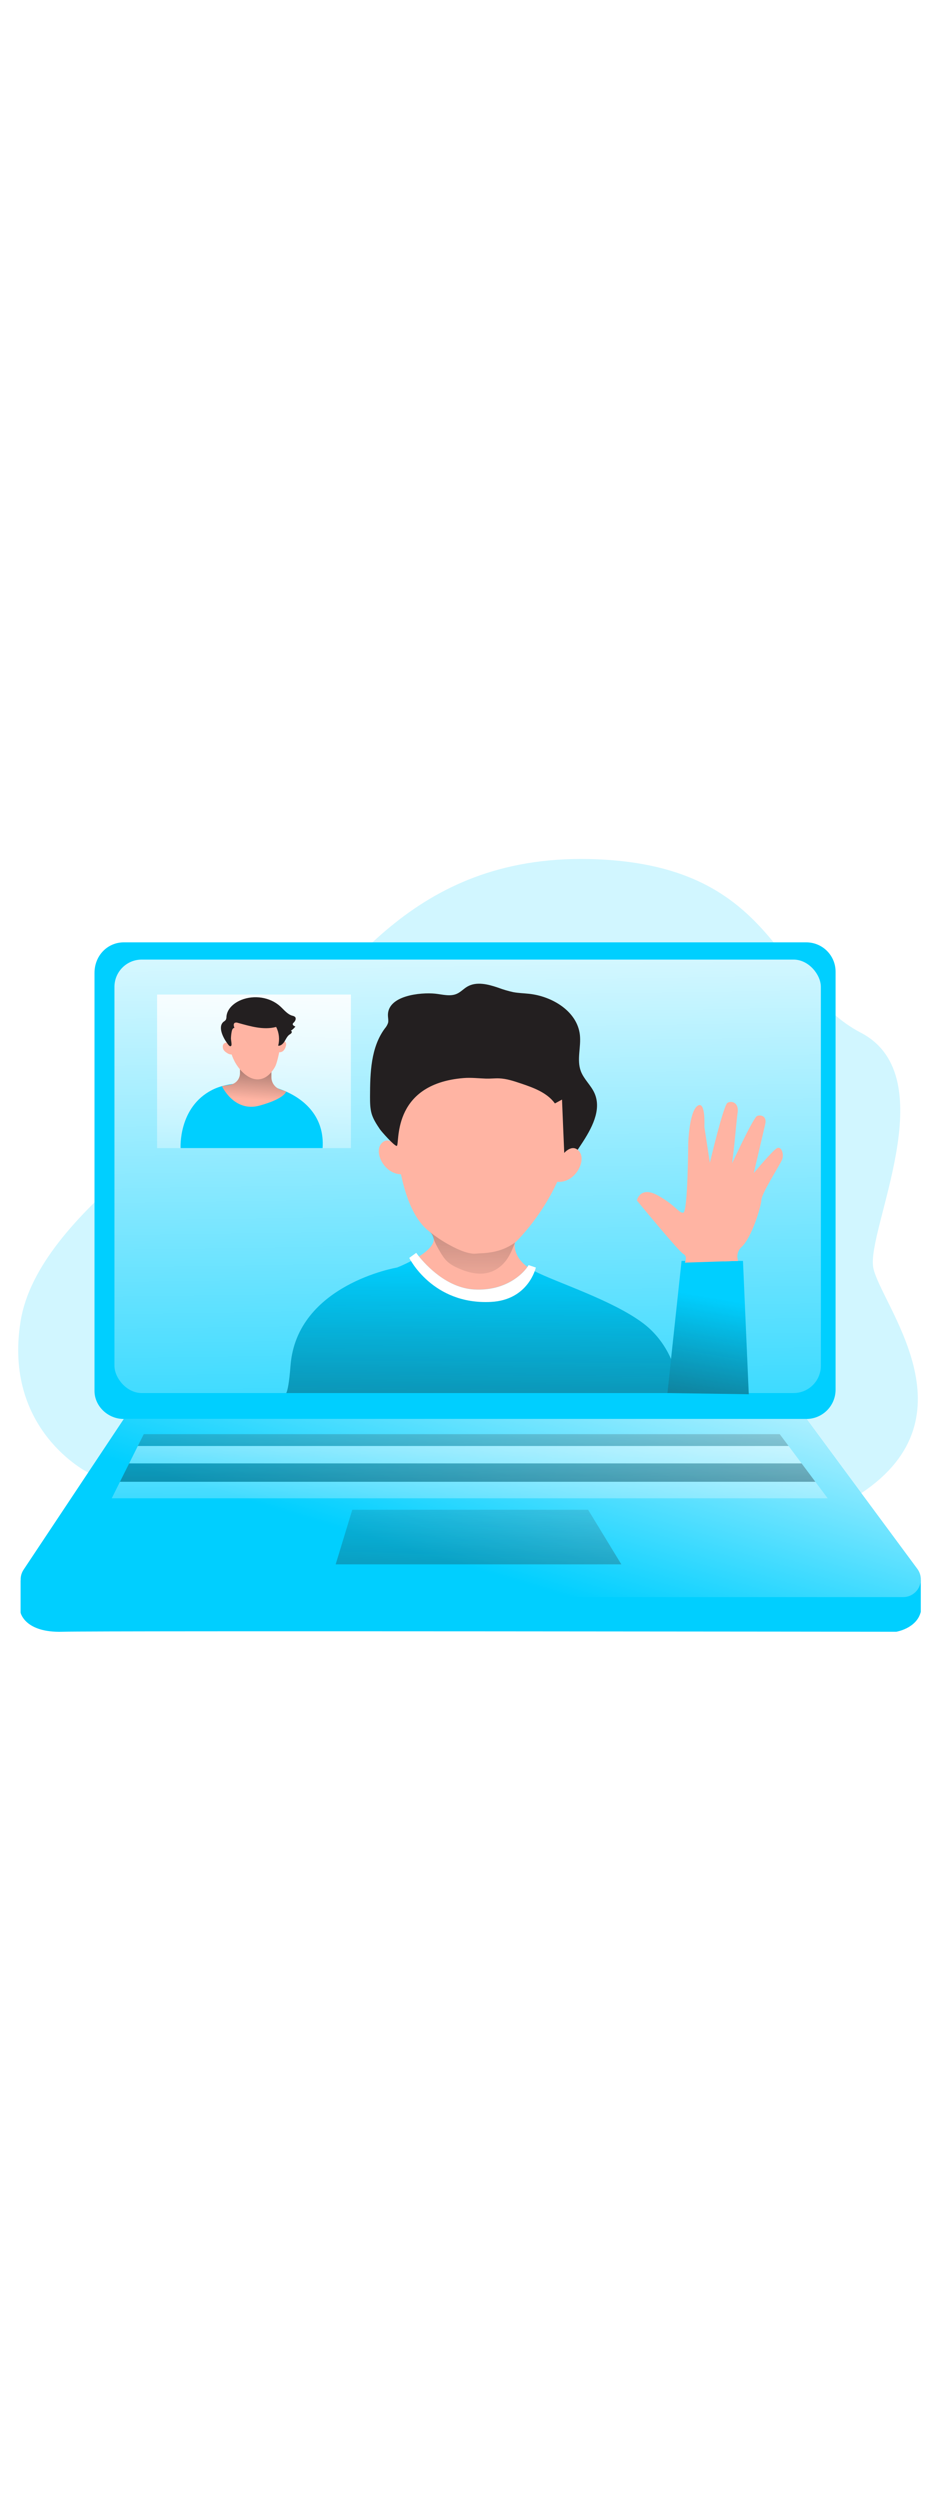 <svg id="_0021_video_call" xmlns="http://www.w3.org/2000/svg" xmlns:xlink="http://www.w3.org/1999/xlink" viewBox="0 0 500 500" data-imageid="facetime-3-41" imageName="Facetime 3" class="illustrations_image" style="width: 188px;"><defs><style>.cls-1_facetime-3-41{fill:url(#linear-gradient);}.cls-1_facetime-3-41,.cls-2_facetime-3-41,.cls-3_facetime-3-41,.cls-4_facetime-3-41,.cls-5_facetime-3-41,.cls-6_facetime-3-41,.cls-7_facetime-3-41,.cls-8_facetime-3-41,.cls-9_facetime-3-41,.cls-10_facetime-3-41,.cls-11_facetime-3-41,.cls-12_facetime-3-41,.cls-13_facetime-3-41,.cls-14_facetime-3-41,.cls-15_facetime-3-41,.cls-16_facetime-3-41,.cls-17_facetime-3-41,.cls-18_facetime-3-41{stroke-width:0px;}.cls-2_facetime-3-41{isolation:isolate;opacity:.18;}.cls-2_facetime-3-41,.cls-18_facetime-3-41{fill:#68e1fd;}.cls-3_facetime-3-41{fill:url(#linear-gradient-11-facetime-3-41);}.cls-4_facetime-3-41{fill:url(#linear-gradient-12-facetime-3-41);}.cls-5_facetime-3-41{fill:url(#linear-gradient-13-facetime-3-41);}.cls-6_facetime-3-41{fill:url(#linear-gradient-10-facetime-3-41);}.cls-7_facetime-3-41{fill:url(#linear-gradient-4-facetime-3-41);}.cls-8_facetime-3-41{fill:url(#linear-gradient-2-facetime-3-41);}.cls-9_facetime-3-41{fill:url(#linear-gradient-3-facetime-3-41);}.cls-10_facetime-3-41{fill:url(#linear-gradient-8-facetime-3-41);}.cls-11_facetime-3-41{fill:url(#linear-gradient-9-facetime-3-41);}.cls-12_facetime-3-41{fill:url(#linear-gradient-7-facetime-3-41);}.cls-13_facetime-3-41{fill:url(#linear-gradient-5-facetime-3-41);}.cls-14_facetime-3-41{fill:url(#linear-gradient-6-facetime-3-41);}.cls-15_facetime-3-41{fill:#231f20;}.cls-16_facetime-3-41{fill:#fff;}.cls-17_facetime-3-41{fill:#ffb4a3;}</style><linearGradient id="linear-gradient-facetime-3-41" x1="-986.47" y1="5481.08" x2="-978.78" y2="5319.51" gradientTransform="translate(1235.83 5888.65) scale(1 -1)" gradientUnits="userSpaceOnUse"><stop offset="0" stop-color="#231f20" stop-opacity="0"/><stop offset="1" stop-color="#231f20"/></linearGradient><linearGradient id="linear-gradient-2-facetime-3-41" x1="-1042.89" y1="5860.33" x2="-1036.57" y2="5463.48" gradientTransform="translate(1289 5888.65) scale(1 -1)" gradientUnits="userSpaceOnUse"><stop offset="0" stop-color="#fff"/><stop offset="1" stop-color="#fff" stop-opacity="0"/></linearGradient><linearGradient id="linear-gradient-3-facetime-3-41" x1="-928.85" y1="5650.71" x2="-990.3" y2="5446.36" gradientTransform="translate(1235.83 5888.65) scale(1 -1)" gradientUnits="userSpaceOnUse"><stop offset="0" stop-color="#fff"/><stop offset=".89" stop-color="#fff" stop-opacity="0"/></linearGradient><linearGradient id="linear-gradient-4-facetime-3-41" x1="-1042.2" y1="5571.67" x2="-1042.85" y2="5408.83" gradientTransform="translate(1289 5888.65) scale(1 -1)" xlink:href="#linear-gradient-facetime-3-41"/><linearGradient id="linear-gradient-5-facetime-3-41" x1="-1038.62" y1="5643.48" x2="-1042.46" y2="5467.18" gradientTransform="translate(1289 5888.65) scale(1 -1)" gradientUnits="userSpaceOnUse"><stop offset="0" stop-color="#fff"/><stop offset=".6" stop-color="#fff" stop-opacity=".48"/><stop offset=".87" stop-color="#fff" stop-opacity=".13"/><stop offset="1" stop-color="#fff" stop-opacity="0"/></linearGradient><linearGradient id="linear-gradient-6-facetime-3-41" x1="-1039.76" y1="5571.66" x2="-1040.4" y2="5408.81" gradientTransform="translate(1289 5888.65) scale(1 -1)" xlink:href="#linear-gradient-facetime-3-41"/><linearGradient id="linear-gradient-7-facetime-3-41" x1="-1036.07" y1="5635.8" x2="-1039.92" y2="5459.49" xlink:href="#linear-gradient-2-facetime-3-41"/><linearGradient id="linear-gradient-8-facetime-3-41" x1="-1032.36" y1="5533.19" x2="-1039.41" y2="5297.26" gradientTransform="translate(1289 5888.65) scale(1 -1)" xlink:href="#linear-gradient-facetime-3-41"/><linearGradient id="linear-gradient-9-facetime-3-41" x1="-1150.63" y1="5796.73" x2="-1158.61" y2="5635.64" xlink:href="#linear-gradient-2-facetime-3-41"/><linearGradient id="linear-gradient-10-facetime-3-41" x1="134.86" y1="169.9" x2="137.79" y2="127.88" gradientTransform="matrix(1,0,0,1,0,0)" xlink:href="#linear-gradient-facetime-3-41"/><linearGradient id="linear-gradient-11-facetime-3-41" x1="-980.44" y1="5633.85" x2="-982.34" y2="5408.22" xlink:href="#linear-gradient-facetime-3-41"/><linearGradient id="linear-gradient-12-facetime-3-41" x1="-905.59" y1="5612.66" x2="-926.37" y2="5490.2" gradientTransform="translate(1289 5888.65) scale(1 -1)" xlink:href="#linear-gradient-facetime-3-41"/><linearGradient id="linear-gradient-13-facetime-3-41" x1="251.3" y1="276.24" x2="252.28" y2="132.24" gradientTransform="matrix(1,0,0,1,0,0)" xlink:href="#linear-gradient-facetime-3-41"/></defs><path id="background_facetime-3-41" class="cls-2_facetime-3-41 targetColor" d="M46.94,368.41S1.61,345.93,10.96,287.91c9.35-58.02,101.1-108.61,137.12-146.56,36.02-37.94,73.34-103.17,169.83-99.18,96.49,3.99,95.19,68.67,140.46,92.25,45.26,23.58,2.66,105.5,6.66,125.12,4,19.62,55.08,78.89-6.41,119.82-61.49,40.94-411.67-10.96-411.67-10.96Z" style="fill: rgb(0, 207, 255);"/><g id="laptop_facetime-3-41"><path class="cls-18_facetime-3-41 targetColor" d="M10.96,425.71v17.19s2.19,10.76,22.24,10.17c20.06-.59,444.08,0,444.08,0,0,0,10.85-1.77,13.02-10.61v-16.75H10.96Z" style="fill: rgb(0, 207, 255);"/><path class="cls-1_facetime-3-41" d="M10.96,425.71v17.19s2.19,10.76,22.24,10.17c20.06-.59,444.08,0,444.08,0,0,0,10.85-1.77,13.02-10.61v-16.75H10.96Z"/><path class="cls-18_facetime-3-41 targetColor" d="M429.37,339.89H65.91c-8.61,0-15.59-6.97-15.59-14.91V102.63c0-9.28,6.98-16.27,15.59-16.27h363.46c8.6.02,15.56,6.99,15.56,15.59v222.35c0,8.6-6.96,15.57-15.56,15.58Z" style="fill: rgb(0, 207, 255);"/><rect class="cls-18_facetime-3-41 targetColor" x="59.49" y="95.53" width="376.15" height="230.57" rx="14.51" ry="14.51" style="fill: rgb(0, 207, 255);"/><rect class="cls-8_facetime-3-41" x="60.94" y="95.53" width="376.15" height="230.57" rx="14.51" ry="14.51"/><path class="cls-18_facetime-3-41 targetColor" d="M65.91,339.89l-53.34,80.15c-2.88,4.32-1.7,10.16,2.62,13.03,1.54,1.03,3.35,1.57,5.2,1.57h460.51c5.19,0,9.4-4.2,9.41-9.39,0-2.02-.64-3.98-1.84-5.6l-59.08-79.78H65.91Z" style="fill: rgb(0, 207, 255);"/><path class="cls-9_facetime-3-41" d="M65.91,339.89l-53.34,80.15c-2.88,4.32-1.7,10.16,2.62,13.03,1.54,1.03,3.35,1.57,5.2,1.57h460.51c5.19,0,9.4-4.2,9.41-9.39,0-2.02-.64-3.98-1.84-5.6l-59.08-79.78H65.91Z"/><polygon class="cls-7_facetime-3-41" points="419.92 354.27 73.39 354.27 76.55 347.96 415.19 347.96 419.92 354.27"/><polygon class="cls-13_facetime-3-41" points="426.84 363.52 68.77 363.52 73.39 354.27 419.92 354.27 426.84 363.52"/><polygon class="cls-14_facetime-3-41" points="434.15 373.29 63.88 373.29 68.77 363.52 426.84 363.52 434.15 373.29"/><polygon class="cls-12_facetime-3-41" points="440.73 382.08 59.49 382.08 63.88 373.29 434.15 373.29 440.73 382.08"/><polygon class="cls-10_facetime-3-41" points="187.58 388.18 313.16 388.18 330.85 417.21 178.74 417.21 187.58 388.18"/></g><g id="character_1_facetime-3-41"><rect class="cls-11_facetime-3-41" x="83.64" y="114.13" width="103.21" height="81.68"/><path class="cls-17_facetime-3-41" d="M152.3,140.01c.1.47.08.96-.06,1.42-.18.84-.55,1.63-1.09,2.3-.55.67-1.37,1.07-2.24,1.1-.12.01-.24-.03-.32-.12-.05-.07-.07-.15-.07-.23-.06-1.28-.12-3.22.69-4.29.74-.92,2.65-1.79,3.09-.18Z"/><path class="cls-17_facetime-3-41" d="M119.63,139.94c-.65.38-1.03,1.09-1.01,1.84-.03.77.22,1.52.69,2.13.42.48.92.9,1.47,1.22.65.5,1.44.81,2.26.89.23.03.46-.06.62-.23.09-.14.14-.31.13-.48.08-1.98-.94-6.92-4.15-5.36Z"/><path class="cls-17_facetime-3-41" d="M122.56,143.4c-.53.08-1.07-.14-1.38-.58-.51-.73-.69-1.62-1.38-1.22s-.24,1.88.34,2.7,2.52,1.44,2.85.88-.44-1.77-.44-1.77Z"/><path class="cls-17_facetime-3-41" d="M148.59,142.51c.52.08,1.04-.15,1.34-.58.52-.73.69-1.62,1.38-1.22s.25,1.88-.34,2.7-2.51,1.44-2.84.88.47-1.77.47-1.77Z"/><path class="cls-18_facetime-3-41 targetColor" d="M96.17,195.8s-1.33-21.72,16.81-30.95,61-1.31,58.8,30.95h-75.61Z" style="fill: rgb(0, 207, 255);"/><path class="cls-17_facetime-3-41" d="M127.78,149.61v6.4c0,3-2.17,5.56-5.12,6.06l-4.5.75s6.48,14.11,20.04,10.38c13.56-3.73,14.16-7.5,14.16-7.5l-3.23-1.12c-2.75-.96-4.6-3.55-4.61-6.46l-.03-8.51h-16.71Z"/><path class="cls-6_facetime-3-41" d="M127.78,149.61v6.4c0,3-2.17,5.56-5.12,6.06l-4.5.75s6.48,14.11,20.04,10.38c13.56-3.73,14.16-7.5,14.16-7.5l-3.23-1.12c-2.75-.96-4.6-3.55-4.61-6.46l-.03-8.51h-16.71Z"/><path class="cls-17_facetime-3-41" d="M121.69,135.84s-.46,9.24,5.03,16.74c5.96,8.14,14.21,9.63,19.73,0,1.6-2.75,4.54-17.52,3.35-22.63-1.19-5.11-20.85-19.66-28.11,5.89Z"/><path class="cls-15_facetime-3-41" d="M119.09,128.57c.42-.25.79-.57,1.11-.94.28-.54.41-1.15.38-1.76.31-4.13,3.95-7.28,7.79-8.84,6.88-2.8,15.41-1.61,20.92,3.44,1.99,1.82,3.73,4.13,6.31,4.9.53.08,1.03.29,1.46.62.83.81.21,2.26-.65,3.04-.21.16-.38.37-.5.61-.25.69.65,1.27,1.38,1.5-.66.89-1.49,1.65-2.43,2.22.48.05.64.74.39,1.16-.3.38-.68.69-1.11.91-1.2.85-1.81,2.29-2.58,3.55s-1.98,2.48-3.44,2.39c.88-3.36.5-6.92-1.07-10.02-6.71,1.81-13.76-.35-20.47-2.19-.5-.2-1.05-.2-1.55,0-.86.5-.58,1.78-.19,2.69-.85,0-1.27,1.02-1.44,1.86-.25,1.24-.39,2.51-.43,3.78,0,.76.55,3.27.2,3.8-.69,1.05-1.69-.62-2.3-1.42-1.94-2.61-5.12-8.61-1.79-11.3Z"/></g><g id="character_1-2_facetime-3-41"><path class="cls-17_facetime-3-41" d="M211.2,194.63s-4.59-5.72-8.33-1c-3.74,4.72,1.82,15.91,10.65,16.11s-2.32-15.12-2.32-15.12Z"/><path class="cls-17_facetime-3-41" d="M274.13,246.27s-1.33,6.88,6.72,12.74c-1.95,2.83-7.22,8.25-16.19,10.75h0c-3.99,1.08-8.12,1.49-12.24,1.22-7.04-.4-13.25-3.4-18.21-6.95l-.78-.57c-3.84-2.9-7.31-6.26-10.32-10.01,5.93-3.76,10.89-8.73,5.68-13.13-.03-.03-.07-.06-.1-.08-.05-.05-.1-.09-.16-.13l-.1-.08c-19.81-15.32-18.25-68.09-18.25-68.09,20.08-76.34,69.51-41.9,80.17-37.83,10.66,4.07,18.27,29.3,13.46,57.24-5.59,32.33-29.7,54.92-29.7,54.92Z"/><path class="cls-18_facetime-3-41 targetColor" d="M362.22,326.1h-209.77c.69-1.31,1.53-5.06,2.28-14.71,3.36-43.05,56.69-52.06,56.69-52.06,2.65-1.06,5.24-2.26,7.76-3.6l8.21,9.63c2.31,2.7,8.39,4.76,8.39,4.76,31.39,15.32,45.1-2.94,48.59-8.98,11.82,6.11,41.78,15.5,58.25,27.96,18.09,13.65,19.58,36.99,19.58,36.99Z" style="fill: rgb(0, 207, 255);"/><polygon class="cls-18_facetime-3-41 targetColor" points="355.36 326.1 362.92 255.81 395.62 255.81 398.71 326.73 355.36 326.1" style="fill: rgb(0, 207, 255);"/><path class="cls-3_facetime-3-41" d="M357.32,307.96l-1.95,18.14h-202.95c.69-1.31,1.53-5.06,2.28-14.71,3.4-43.05,56.73-52.06,56.73-52.06,2.65-1.06,5.24-2.26,7.76-3.6l8.21,9.63c2.31,2.7,8.39,4.76,8.39,4.76,31.39,15.32,45.1-2.94,48.59-8.98,11.82,6.11,41.78,15.5,58.25,27.96,6.41,4.95,11.45,11.43,14.68,18.86Z"/><polygon class="cls-4_facetime-3-41" points="398.71 326.73 355.37 326.1 357.32 307.96 362.92 255.81 395.62 255.81 398.71 326.73"/><path class="cls-17_facetime-3-41" d="M416.55,201.7c-.53,1.48-3.62,6.5-6.43,11.42h0c-2.43,4.27-4.62,8.46-4.72,10.2-.2,3.73-5.14,20.12-10.61,25.11-3.37,3.08-1.83,7.37-1.83,7.37l-6.99.23-21.32.69s1.73-3.27-.76-4.6c-2.49-1.33-24.76-28.46-24.76-28.46,0,0,1.62-7.96,11.2-2.65,9.58,5.31,11.17,9.58,13.55,9.13s2.59-37.02,2.59-37.02c0,0,.5-16.72,4.94-19.79,4.44-3.07,3.65,11.09,3.65,11.09l2.93,19.19s7.19-30.47,9.35-31.85,6.43-.21,5.37,5.66c-.25,1.38-1.69,16.54-1.69,16.54l-1.18,9.95s11.27-24.42,13.32-25.21c2.06-.79,5.3.19,4.32,4.32s-5.94,25.37-6.09,26.04c.41-.49,10.07-12.1,12.38-13.25s3.76,3.15,2.77,5.9Z"/><path class="cls-16_facetime-3-41" d="M285.33,259.33s-3.81,17.26-23.88,18.29c-31.26,1.62-43.53-23.42-43.53-23.42l3.72-2.68s.5.74,1.46,1.93c3.82,4.75,14.82,16.71,29.32,17.57,16.58.95,25.71-8.05,28.43-11.98.22-.32.43-.65.62-.99l3.86,1.28Z"/><path class="cls-15_facetime-3-41" d="M206.57,125.51c.06,1.22.36,2.47.07,3.67-.37,1.1-.96,2.12-1.73,2.99-7.47,10.08-7.83,23.57-7.88,36.11,0,3.16,0,6.39.91,9.42.9,2.92,2.63,5.5,4.33,8.05.82,1.22,7.46,8.74,8.94,8.9,1.98.21-3.85-32.92,35.71-36.11,3.95-.32,7.87.17,11.84.3,2.35.08,4.69-.22,7.04-.13,3.95.16,7.76,1.43,11.51,2.69,6.77,2.28,13.98,4.87,18.17,10.65l3.78-2.06.56,13.71.14,3.29.85,19.95,8.69-13.12c5.42-8.18,11.05-18.27,7.06-27.24-1.88-4.22-5.69-7.41-7.3-11.75-2.25-6.05.23-12.81-.48-19.22-1.38-12.49-14.61-20.56-27.11-21.89-2.79-.3-5.61-.36-8.36-.87-2.72-.59-5.4-1.38-8.01-2.36-5.39-1.84-11.6-3.44-16.51-.56-1.92,1.12-3.44,2.86-5.5,3.78-3.56,1.6-7.67.36-11.55-.05-7.65-.78-25.72.88-25.17,11.88Z"/><path class="cls-17_facetime-3-41" d="M300.19,198.67s4.59-5.72,8.32-1c3.73,4.72-1.82,15.91-10.64,16.11-8.82.2,2.32-15.12,2.32-15.12Z"/><path class="cls-5_facetime-3-41" d="M261.5,261.62c-.35.13-.71.24-1.07.35-5.4,1.54-11.22.05-16.36-2.23-2.14-.95-4.25-2.06-5.96-3.67-1.6-1.51-2.78-3.41-3.89-5.3-1.08-1.84-2.15-3.72-2.94-5.71-.74-1.87-.81-3.31-2.49-4.73,3.29,2.64,6.84,5,10.55,7.01,2.56,1.39,5.19,2.7,7.96,3.61,1.41.46,2.85.82,4.32.99,1.29.15,2.4-.1,3.66-.14,5.94-.18,11.43-1.2,16.63-4.25.8-.47,1.58-.97,2.33-1.51-1.24,3.19-2.5,6.41-4.5,9.18-2.07,2.86-4.94,5.19-8.25,6.4Z"/><path class="cls-17_facetime-3-41" d="M410.12,213.13c-2.43,4.27-4.62,8.46-4.72,10.2-.2,3.73-5.14,20.12-10.61,25.11-3.37,3.08-1.83,7.37-1.83,7.37l-6.99.23-.69-.07s2.56-10.24-3.93-14.76-14.13-9.44-13.16-14.94c.97-5.5,6.1-17.69,19.26-11,13.16,6.69,22.68-2.14,22.68-2.14Z"/></g></svg>